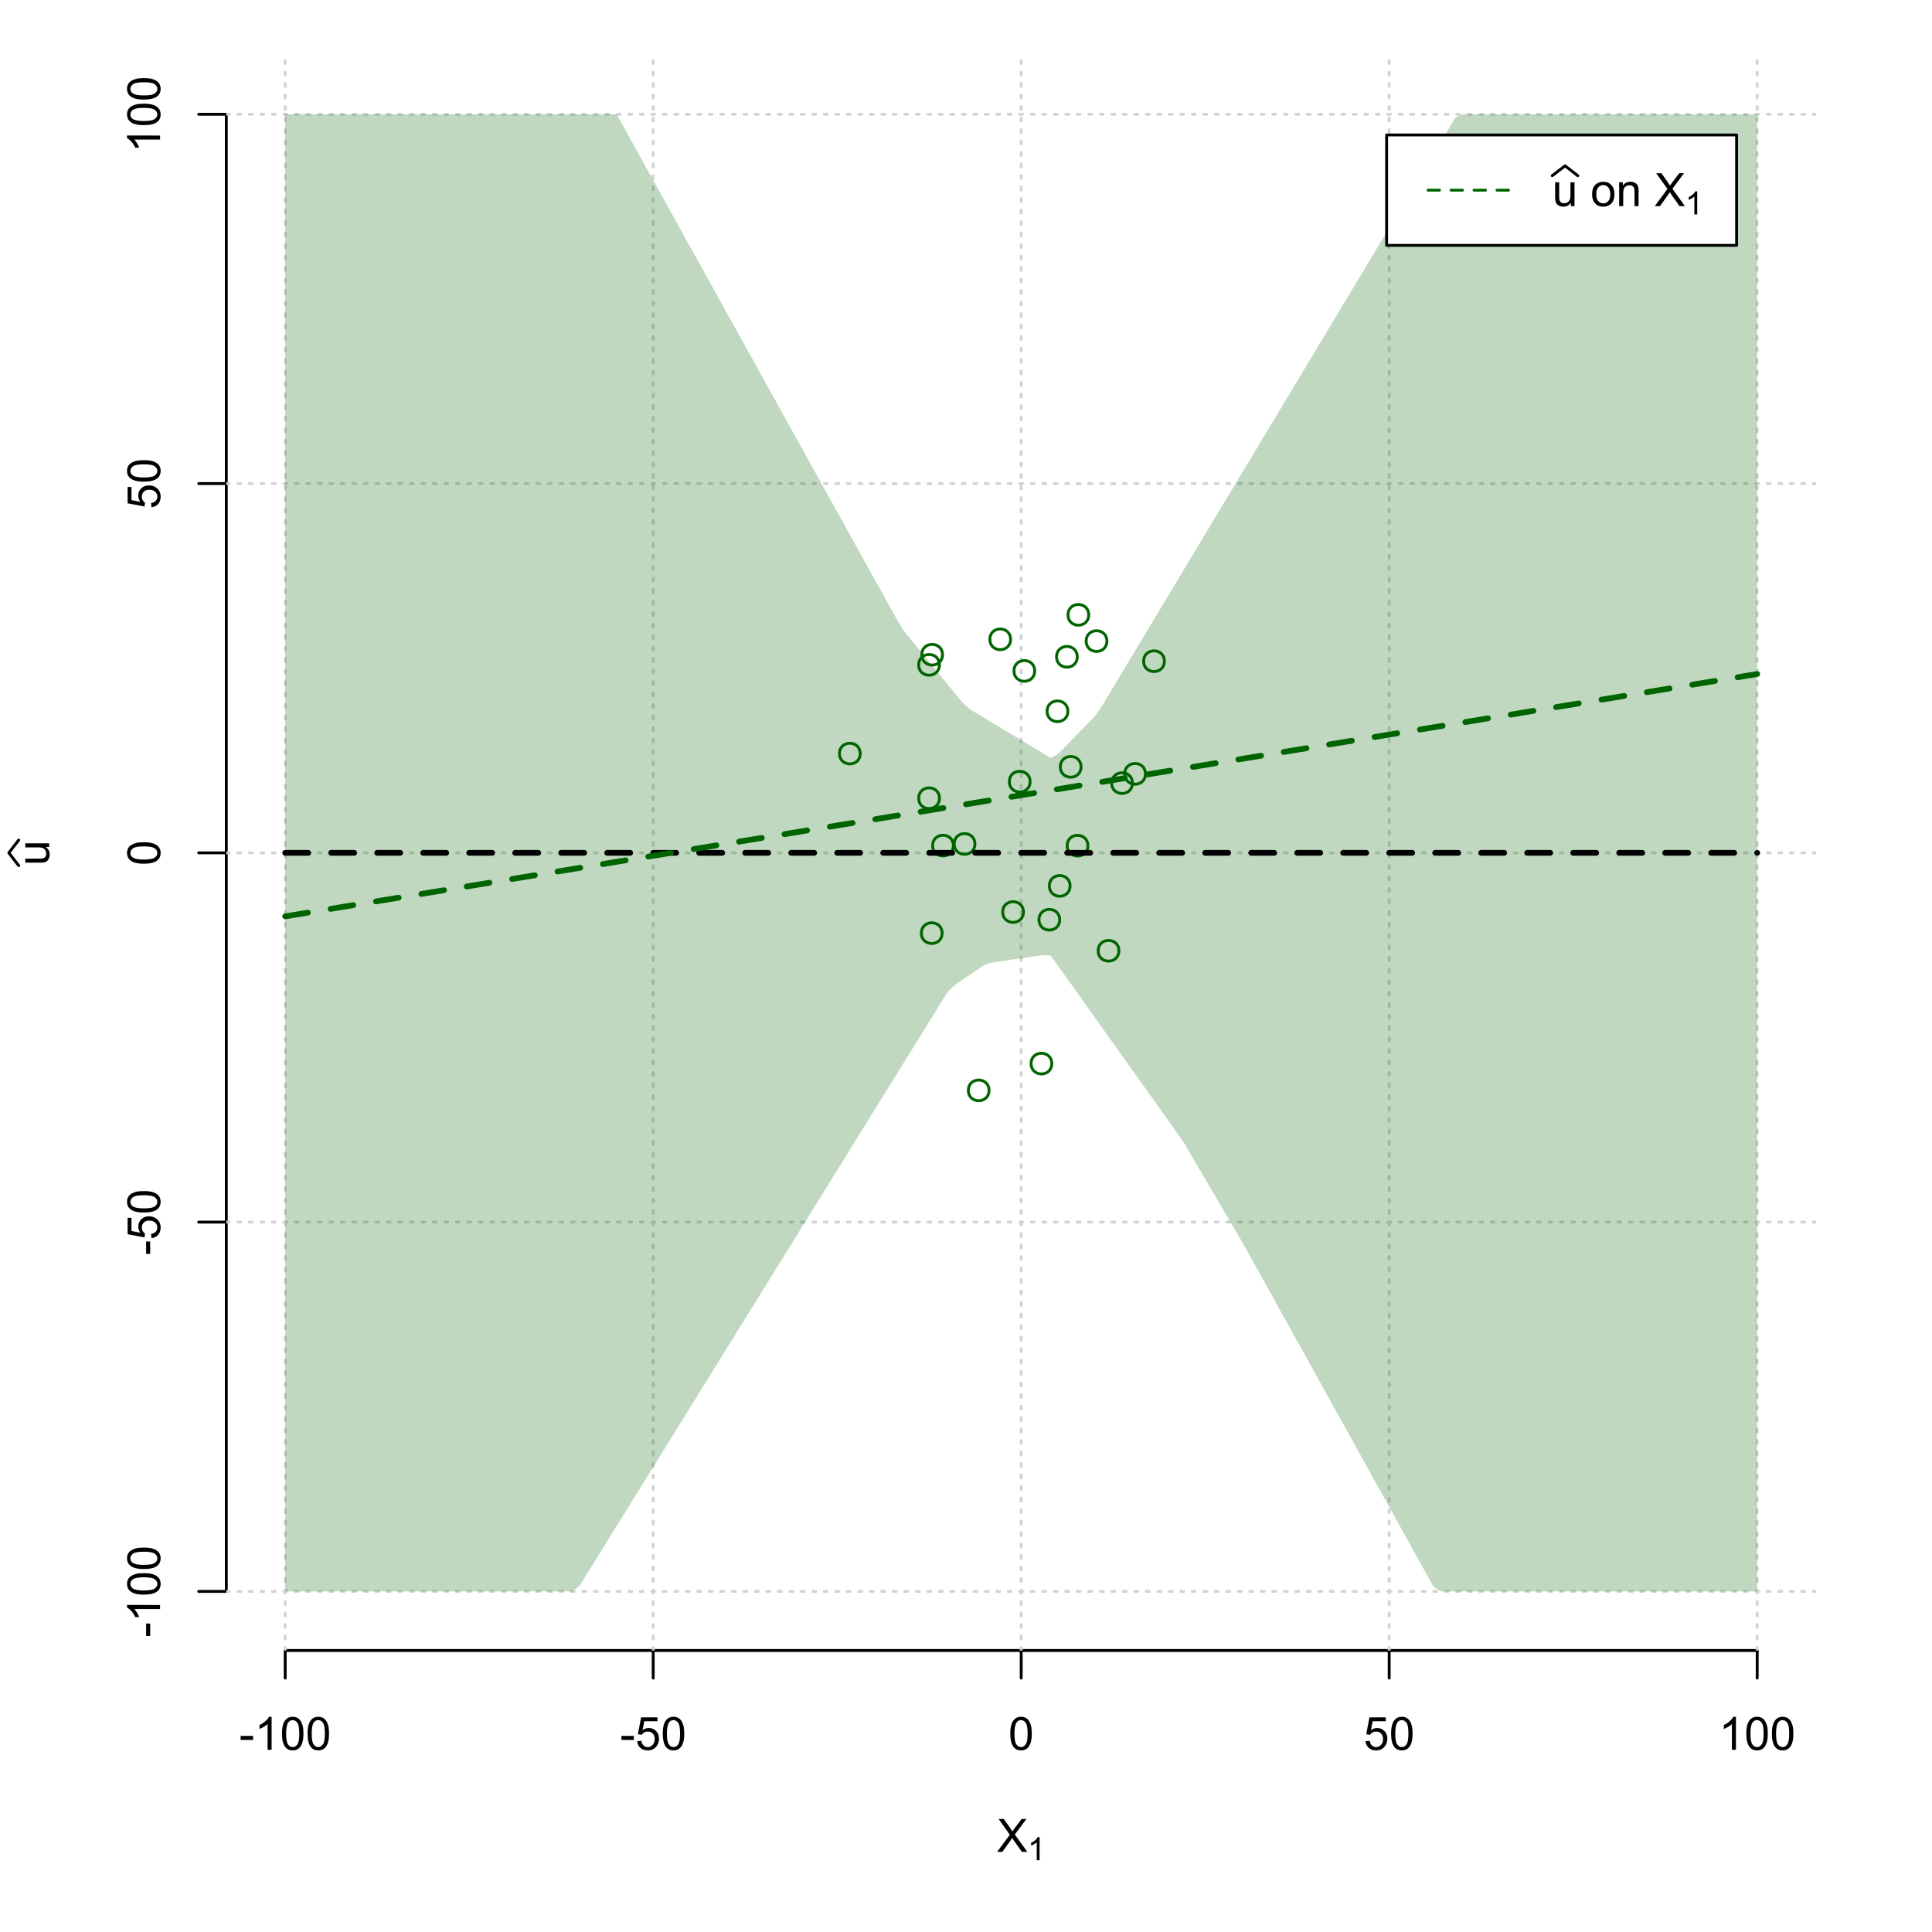 <?xml version="1.0" encoding="UTF-8"?>
<svg xmlns="http://www.w3.org/2000/svg" xmlns:xlink="http://www.w3.org/1999/xlink" width="504pt" height="504pt" viewBox="0 0 504 504" version="1.1">
<defs>
<g>
<symbol overflow="visible" id="glyph0-0">
<path style="stroke:none;" d="M 1.5 0 L 1.5 -7.5 L 7.5 -7.5 L 7.5 0 Z M 1.688 -0.188 L 7.312 -0.188 L 7.312 -7.312 L 1.688 -7.312 Z M 1.688 -0.188 "/>
</symbol>
<symbol overflow="visible" id="glyph0-1">
<path style="stroke:none;" d="M 0.055 0 L 3.375 -4.477 L 0.445 -8.59 L 1.797 -8.59 L 3.359 -6.387 C 3.68 -5.93 3.91 -5.578 4.047 -5.332 C 4.238 -5.645 4.465 -5.969 4.727 -6.312 L 6.457 -8.59 L 7.695 -8.59 L 4.676 -4.539 L 7.93 0 L 6.523 0 L 4.359 -3.062 C 4.238 -3.238 4.113 -3.43 3.984 -3.641 C 3.789 -3.324 3.652 -3.109 3.574 -2.992 L 1.418 0 Z M 0.055 0 "/>
</symbol>
<symbol overflow="visible" id="glyph0-2">
<path style="stroke:none;" d="M 0.383 -2.578 L 0.383 -3.641 L 3.621 -3.641 L 3.621 -2.578 Z M 0.383 -2.578 "/>
</symbol>
<symbol overflow="visible" id="glyph0-3">
<path style="stroke:none;" d="M 4.469 0 L 3.414 0 L 3.414 -6.719 C 3.16 -6.477 2.828 -6.234 2.414 -5.996 C 2 -5.75 1.629 -5.57 1.305 -5.449 L 1.305 -6.469 C 1.895 -6.742 2.41 -7.078 2.852 -7.477 C 3.293 -7.871 3.605 -8.254 3.789 -8.625 L 4.469 -8.625 Z M 4.469 0 "/>
</symbol>
<symbol overflow="visible" id="glyph0-4">
<path style="stroke:none;" d="M 0.5 -4.234 C 0.496 -5.246 0.602 -6.062 0.812 -6.688 C 1.02 -7.305 1.328 -7.785 1.742 -8.121 C 2.148 -8.457 2.668 -8.625 3.297 -8.625 C 3.758 -8.625 4.164 -8.531 4.512 -8.348 C 4.855 -8.16 5.141 -7.891 5.371 -7.543 C 5.594 -7.191 5.773 -6.766 5.906 -6.266 C 6.035 -5.762 6.098 -5.086 6.102 -4.234 C 6.098 -3.227 5.996 -2.414 5.789 -1.797 C 5.578 -1.176 5.266 -0.695 4.859 -0.359 C 4.445 -0.02 3.926 0.145 3.297 0.148 C 2.465 0.145 1.816 -0.148 1.348 -0.742 C 0.781 -1.457 0.496 -2.621 0.5 -4.234 Z M 1.582 -4.234 C 1.582 -2.824 1.746 -1.887 2.074 -1.418 C 2.402 -0.949 2.809 -0.715 3.297 -0.719 C 3.777 -0.715 4.184 -0.949 4.52 -1.422 C 4.848 -1.887 5.016 -2.824 5.016 -4.234 C 5.016 -5.648 4.848 -6.59 4.52 -7.055 C 4.184 -7.516 3.773 -7.746 3.289 -7.75 C 2.801 -7.746 2.414 -7.543 2.125 -7.137 C 1.762 -6.613 1.582 -5.645 1.582 -4.234 Z M 1.582 -4.234 "/>
</symbol>
<symbol overflow="visible" id="glyph0-5">
<path style="stroke:none;" d="M 0.5 -2.25 L 1.605 -2.344 C 1.684 -1.805 1.871 -1.398 2.176 -1.125 C 2.473 -0.852 2.836 -0.715 3.258 -0.719 C 3.766 -0.715 4.195 -0.906 4.547 -1.293 C 4.898 -1.672 5.074 -2.18 5.074 -2.82 C 5.074 -3.414 4.902 -3.891 4.566 -4.242 C 4.227 -4.59 3.785 -4.762 3.242 -4.766 C 2.898 -4.762 2.594 -4.684 2.32 -4.531 C 2.047 -4.375 1.832 -4.176 1.676 -3.93 L 0.688 -4.062 L 1.516 -8.473 L 5.789 -8.473 L 5.789 -7.465 L 2.359 -7.465 L 1.898 -5.156 C 2.414 -5.516 2.953 -5.695 3.523 -5.695 C 4.27 -5.695 4.902 -5.434 5.422 -4.914 C 5.934 -4.395 6.191 -3.727 6.195 -2.914 C 6.191 -2.133 5.965 -1.461 5.516 -0.898 C 4.961 -0.199 4.211 0.145 3.258 0.148 C 2.477 0.145 1.836 -0.07 1.344 -0.508 C 0.844 -0.941 0.562 -1.523 0.5 -2.25 Z M 0.5 -2.25 "/>
</symbol>
<symbol overflow="visible" id="glyph0-6">
<path style="stroke:none;" d="M 4.867 0 L 4.867 -0.914 C 4.379 -0.211 3.723 0.141 2.895 0.141 C 2.527 0.141 2.184 0.07 1.867 -0.07 C 1.547 -0.211 1.309 -0.387 1.156 -0.602 C 1 -0.812 0.895 -1.074 0.832 -1.383 C 0.785 -1.59 0.762 -1.918 0.766 -2.367 L 0.766 -6.223 L 1.82 -6.223 L 1.82 -2.773 C 1.816 -2.219 1.84 -1.848 1.887 -1.656 C 1.949 -1.379 2.09 -1.16 2.309 -1.004 C 2.523 -0.84 2.789 -0.762 3.105 -0.766 C 3.418 -0.762 3.715 -0.844 3.996 -1.008 C 4.273 -1.172 4.469 -1.391 4.586 -1.672 C 4.699 -1.949 4.758 -2.355 4.758 -2.891 L 4.758 -6.223 L 5.812 -6.223 L 5.812 0 Z M 4.867 0 "/>
</symbol>
<symbol overflow="visible" id="glyph0-7">
<path style="stroke:none;" d=""/>
</symbol>
<symbol overflow="visible" id="glyph0-8">
<path style="stroke:none;" d="M 0.398 -3.109 C 0.398 -4.262 0.719 -5.117 1.359 -5.672 C 1.895 -6.133 2.547 -6.363 3.316 -6.363 C 4.172 -6.363 4.871 -6.082 5.414 -5.52 C 5.953 -4.957 6.223 -4.184 6.227 -3.199 C 6.223 -2.398 6.102 -1.766 5.867 -1.309 C 5.625 -0.848 5.277 -0.492 4.82 -0.238 C 4.359 0.016 3.859 0.141 3.316 0.141 C 2.441 0.141 1.734 -0.137 1.203 -0.695 C 0.664 -1.254 0.398 -2.059 0.398 -3.109 Z M 1.484 -3.109 C 1.48 -2.309 1.656 -1.711 2.004 -1.32 C 2.348 -0.922 2.785 -0.727 3.316 -0.727 C 3.84 -0.727 4.273 -0.926 4.621 -1.324 C 4.969 -1.723 5.145 -2.328 5.145 -3.148 C 5.145 -3.914 4.969 -4.496 4.617 -4.895 C 4.266 -5.289 3.832 -5.488 3.316 -5.492 C 2.785 -5.488 2.348 -5.293 2.004 -4.898 C 1.656 -4.5 1.48 -3.902 1.484 -3.109 Z M 1.484 -3.109 "/>
</symbol>
<symbol overflow="visible" id="glyph0-9">
<path style="stroke:none;" d="M 0.789 0 L 0.789 -6.223 L 1.742 -6.223 L 1.742 -5.336 C 2.195 -6.02 2.855 -6.363 3.719 -6.363 C 4.09 -6.363 4.434 -6.293 4.754 -6.16 C 5.066 -6.023 5.305 -5.848 5.461 -5.633 C 5.617 -5.41 5.727 -5.152 5.789 -4.852 C 5.828 -4.656 5.848 -4.312 5.848 -3.828 L 5.848 0 L 4.793 0 L 4.793 -3.785 C 4.793 -4.215 4.75 -4.535 4.668 -4.75 C 4.586 -4.961 4.441 -5.129 4.234 -5.258 C 4.023 -5.383 3.777 -5.449 3.5 -5.449 C 3.047 -5.449 2.66 -5.305 2.332 -5.02 C 2.004 -4.734 1.84 -4.195 1.844 -3.398 L 1.844 0 Z M 0.789 0 "/>
</symbol>
<symbol overflow="visible" id="glyph1-0">
<path style="stroke:none;" d="M 1.051 0 L 1.051 -5.25 L 5.25 -5.25 L 5.25 0 Z M 1.18 -0.133 L 5.117 -0.133 L 5.117 -5.117 L 1.18 -5.117 Z M 1.18 -0.133 "/>
</symbol>
<symbol overflow="visible" id="glyph1-1">
<path style="stroke:none;" d="M 3.129 0 L 2.391 0 L 2.391 -4.703 C 2.211 -4.531 1.977 -4.363 1.691 -4.195 C 1.398 -4.023 1.141 -3.895 0.914 -3.812 L 0.914 -4.527 C 1.328 -4.719 1.688 -4.953 1.996 -5.234 C 2.305 -5.508 2.523 -5.777 2.652 -6.039 L 3.129 -6.039 Z M 3.129 0 "/>
</symbol>
<symbol overflow="visible" id="glyph2-0">
<path style="stroke:none;" d="M 0 -1.5 L -7.5 -1.5 L -7.5 -7.5 L 0 -7.5 Z M -0.188 -1.688 L -0.188 -7.312 L -7.312 -7.312 L -7.312 -1.688 Z M -0.188 -1.688 "/>
</symbol>
<symbol overflow="visible" id="glyph2-1">
<path style="stroke:none;" d="M 0 -4.867 L -0.914 -4.867 C -0.211 -4.379 0.141 -3.723 0.141 -2.895 C 0.141 -2.527 0.07 -2.184 -0.07 -1.867 C -0.211 -1.547 -0.387 -1.309 -0.598 -1.156 C -0.809 -1 -1.07 -0.895 -1.383 -0.832 C -1.59 -0.789 -1.918 -0.766 -2.367 -0.77 L -6.223 -0.77 L -6.223 -1.824 L -2.773 -1.824 C -2.219 -1.82 -1.848 -1.844 -1.656 -1.887 C -1.379 -1.949 -1.16 -2.09 -1.004 -2.309 C -0.84 -2.523 -0.762 -2.789 -0.766 -3.105 C -0.762 -3.418 -0.844 -3.715 -1.008 -3.996 C -1.172 -4.273 -1.391 -4.469 -1.672 -4.586 C -1.945 -4.699 -2.352 -4.758 -2.887 -4.758 L -6.223 -4.758 L -6.223 -5.812 L 0 -5.812 Z M 0 -4.867 "/>
</symbol>
<symbol overflow="visible" id="glyph2-2">
<path style="stroke:none;" d="M -2.578 -0.383 L -3.641 -0.383 L -3.641 -3.621 L -2.578 -3.621 Z M -2.578 -0.383 "/>
</symbol>
<symbol overflow="visible" id="glyph2-3">
<path style="stroke:none;" d="M 0 -4.469 L 0 -3.414 L -6.719 -3.418 C -6.477 -3.16 -6.234 -2.828 -5.996 -2.418 C -5.75 -2.004 -5.57 -1.633 -5.449 -1.309 L -6.469 -1.309 C -6.742 -1.895 -7.078 -2.41 -7.477 -2.852 C -7.871 -3.293 -8.254 -3.605 -8.625 -3.793 L -8.625 -4.473 Z M 0 -4.469 "/>
</symbol>
<symbol overflow="visible" id="glyph2-4">
<path style="stroke:none;" d="M -4.234 -0.5 C -5.246 -0.496 -6.062 -0.602 -6.688 -0.812 C -7.305 -1.02 -7.785 -1.328 -8.121 -1.742 C -8.457 -2.152 -8.625 -2.672 -8.625 -3.301 C -8.625 -3.758 -8.531 -4.164 -8.348 -4.512 C -8.16 -4.859 -7.891 -5.145 -7.543 -5.371 C -7.191 -5.594 -6.766 -5.773 -6.266 -5.906 C -5.762 -6.035 -5.086 -6.098 -4.234 -6.102 C -3.223 -6.098 -2.41 -5.996 -1.793 -5.789 C -1.176 -5.578 -0.695 -5.266 -0.359 -4.859 C -0.02 -4.445 0.145 -3.926 0.148 -3.297 C 0.145 -2.465 -0.148 -1.816 -0.742 -1.348 C -1.457 -0.781 -2.621 -0.496 -4.234 -0.5 Z M -4.234 -1.582 C -2.824 -1.582 -1.887 -1.746 -1.418 -2.074 C -0.949 -2.402 -0.715 -2.809 -0.719 -3.297 C -0.715 -3.777 -0.949 -4.184 -1.422 -4.52 C -1.887 -4.848 -2.824 -5.016 -4.234 -5.016 C -5.648 -5.016 -6.59 -4.848 -7.055 -4.52 C -7.516 -4.188 -7.746 -3.777 -7.75 -3.289 C -7.746 -2.801 -7.543 -2.414 -7.137 -2.129 C -6.613 -1.762 -5.645 -1.582 -4.234 -1.582 Z M -4.234 -1.582 "/>
</symbol>
<symbol overflow="visible" id="glyph2-5">
<path style="stroke:none;" d="M -2.25 -0.5 L -2.344 -1.605 C -1.805 -1.684 -1.398 -1.871 -1.125 -2.176 C -0.852 -2.473 -0.715 -2.836 -0.719 -3.258 C -0.715 -3.766 -0.906 -4.195 -1.293 -4.547 C -1.672 -4.898 -2.18 -5.074 -2.816 -5.074 C -3.414 -5.074 -3.891 -4.902 -4.242 -4.566 C -4.59 -4.227 -4.762 -3.785 -4.766 -3.242 C -4.762 -2.898 -4.684 -2.594 -4.531 -2.32 C -4.375 -2.047 -4.176 -1.832 -3.93 -1.676 L -4.062 -0.688 L -8.473 -1.52 L -8.473 -5.789 L -7.465 -5.789 L -7.465 -2.363 L -5.156 -1.898 C -5.516 -2.414 -5.695 -2.953 -5.695 -3.523 C -5.695 -4.27 -5.434 -4.902 -4.914 -5.422 C -4.395 -5.934 -3.727 -6.191 -2.91 -6.195 C -2.133 -6.191 -1.461 -5.965 -0.895 -5.516 C -0.199 -4.961 0.145 -4.211 0.148 -3.258 C 0.145 -2.477 -0.07 -1.836 -0.508 -1.344 C -0.941 -0.848 -1.523 -0.566 -2.25 -0.5 Z M -2.25 -0.5 "/>
</symbol>
</g>
<clipPath id="clip1">
  <path d="M 74 14.398 L 75 14.398 L 75 430.559 L 74 430.559 Z M 74 14.398 "/>
</clipPath>
<clipPath id="clip2">
  <path d="M 170 14.398 L 171 14.398 L 171 430.559 L 170 430.559 Z M 170 14.398 "/>
</clipPath>
<clipPath id="clip3">
  <path d="M 266 14.398 L 267 14.398 L 267 430.559 L 266 430.559 Z M 266 14.398 "/>
</clipPath>
<clipPath id="clip4">
  <path d="M 362 14.398 L 363 14.398 L 363 430.559 L 362 430.559 Z M 362 14.398 "/>
</clipPath>
<clipPath id="clip5">
  <path d="M 458 14.398 L 459 14.398 L 459 430.559 L 458 430.559 Z M 458 14.398 "/>
</clipPath>
<clipPath id="clip6">
  <path d="M 59.039 414 L 473.758 414 L 473.758 416 L 59.039 416 Z M 59.039 414 "/>
</clipPath>
<clipPath id="clip7">
  <path d="M 59.039 318 L 473.758 318 L 473.758 320 L 59.039 320 Z M 59.039 318 "/>
</clipPath>
<clipPath id="clip8">
  <path d="M 59.039 222 L 473.758 222 L 473.758 223 L 59.039 223 Z M 59.039 222 "/>
</clipPath>
<clipPath id="clip9">
  <path d="M 59.039 125 L 473.758 125 L 473.758 127 L 59.039 127 Z M 59.039 125 "/>
</clipPath>
<clipPath id="clip10">
  <path d="M 59.039 29 L 473.758 29 L 473.758 31 L 59.039 31 Z M 59.039 29 "/>
</clipPath>
</defs>
<g id="surface3666">
<rect x="0" y="0" width="504" height="504" style="fill:rgb(100%,100%,100%);fill-opacity:1;stroke:none;"/>
<g style="fill:rgb(0%,0%,0%);fill-opacity:1;">
  <use xlink:href="#glyph0-1" x="260.062" y="483.102"/>
</g>
<g style="fill:rgb(0%,0%,0%);fill-opacity:1;">
  <use xlink:href="#glyph1-1" x="268.066" y="485.281"/>
</g>
<g style="fill:rgb(0%,0%,0%);fill-opacity:1;">
  <use xlink:href="#glyph2-1" x="12.82" y="225.816"/>
</g>
<path style="fill:none;stroke-width:0.75;stroke-linecap:round;stroke-linejoin:round;stroke:rgb(0%,0%,0%);stroke-opacity:1;stroke-miterlimit:10;" d="M 4.879 225.816 L 2.301 222.48 L 4.879 219.145 "/>
<path style="fill:none;stroke-width:0.75;stroke-linecap:round;stroke-linejoin:round;stroke:rgb(0%,0%,0%);stroke-opacity:1;stroke-miterlimit:10;" d="M 74.398 430.559 L 458.398 430.559 "/>
<path style="fill:none;stroke-width:0.75;stroke-linecap:round;stroke-linejoin:round;stroke:rgb(0%,0%,0%);stroke-opacity:1;stroke-miterlimit:10;" d="M 74.398 430.559 L 74.398 437.762 "/>
<path style="fill:none;stroke-width:0.75;stroke-linecap:round;stroke-linejoin:round;stroke:rgb(0%,0%,0%);stroke-opacity:1;stroke-miterlimit:10;" d="M 170.398 430.559 L 170.398 437.762 "/>
<path style="fill:none;stroke-width:0.75;stroke-linecap:round;stroke-linejoin:round;stroke:rgb(0%,0%,0%);stroke-opacity:1;stroke-miterlimit:10;" d="M 266.398 430.559 L 266.398 437.762 "/>
<path style="fill:none;stroke-width:0.75;stroke-linecap:round;stroke-linejoin:round;stroke:rgb(0%,0%,0%);stroke-opacity:1;stroke-miterlimit:10;" d="M 362.398 430.559 L 362.398 437.762 "/>
<path style="fill:none;stroke-width:0.75;stroke-linecap:round;stroke-linejoin:round;stroke:rgb(0%,0%,0%);stroke-opacity:1;stroke-miterlimit:10;" d="M 458.398 430.559 L 458.398 437.762 "/>
<g style="fill:rgb(0%,0%,0%);fill-opacity:1;">
  <use xlink:href="#glyph0-2" x="62.391" y="456.48"/>
  <use xlink:href="#glyph0-3" x="66.387" y="456.48"/>
  <use xlink:href="#glyph0-4" x="73.061" y="456.48"/>
  <use xlink:href="#glyph0-4" x="79.734" y="456.48"/>
</g>
<g style="fill:rgb(0%,0%,0%);fill-opacity:1;">
  <use xlink:href="#glyph0-2" x="161.727" y="456.48"/>
  <use xlink:href="#glyph0-5" x="165.723" y="456.48"/>
  <use xlink:href="#glyph0-4" x="172.396" y="456.48"/>
</g>
<g style="fill:rgb(0%,0%,0%);fill-opacity:1;">
  <use xlink:href="#glyph0-4" x="263.062" y="456.48"/>
</g>
<g style="fill:rgb(0%,0%,0%);fill-opacity:1;">
  <use xlink:href="#glyph0-5" x="355.727" y="456.48"/>
  <use xlink:href="#glyph0-4" x="362.4" y="456.48"/>
</g>
<g style="fill:rgb(0%,0%,0%);fill-opacity:1;">
  <use xlink:href="#glyph0-3" x="448.387" y="456.48"/>
  <use xlink:href="#glyph0-4" x="455.061" y="456.48"/>
  <use xlink:href="#glyph0-4" x="461.734" y="456.48"/>
</g>
<path style="fill:none;stroke-width:0.75;stroke-linecap:round;stroke-linejoin:round;stroke:rgb(0%,0%,0%);stroke-opacity:1;stroke-miterlimit:10;" d="M 59.039 415.148 L 59.039 29.812 "/>
<path style="fill:none;stroke-width:0.75;stroke-linecap:round;stroke-linejoin:round;stroke:rgb(0%,0%,0%);stroke-opacity:1;stroke-miterlimit:10;" d="M 59.039 415.148 L 51.84 415.148 "/>
<path style="fill:none;stroke-width:0.75;stroke-linecap:round;stroke-linejoin:round;stroke:rgb(0%,0%,0%);stroke-opacity:1;stroke-miterlimit:10;" d="M 59.039 318.812 L 51.84 318.812 "/>
<path style="fill:none;stroke-width:0.75;stroke-linecap:round;stroke-linejoin:round;stroke:rgb(0%,0%,0%);stroke-opacity:1;stroke-miterlimit:10;" d="M 59.039 222.48 L 51.84 222.48 "/>
<path style="fill:none;stroke-width:0.75;stroke-linecap:round;stroke-linejoin:round;stroke:rgb(0%,0%,0%);stroke-opacity:1;stroke-miterlimit:10;" d="M 59.039 126.148 L 51.84 126.148 "/>
<path style="fill:none;stroke-width:0.75;stroke-linecap:round;stroke-linejoin:round;stroke:rgb(0%,0%,0%);stroke-opacity:1;stroke-miterlimit:10;" d="M 59.039 29.812 L 51.84 29.812 "/>
<g style="fill:rgb(0%,0%,0%);fill-opacity:1;">
  <use xlink:href="#glyph2-2" x="41.762" y="427.156"/>
  <use xlink:href="#glyph2-3" x="41.762" y="423.16"/>
  <use xlink:href="#glyph2-4" x="41.762" y="416.486"/>
  <use xlink:href="#glyph2-4" x="41.762" y="409.812"/>
</g>
<g style="fill:rgb(0%,0%,0%);fill-opacity:1;">
  <use xlink:href="#glyph2-2" x="41.762" y="327.484"/>
  <use xlink:href="#glyph2-5" x="41.762" y="323.488"/>
  <use xlink:href="#glyph2-4" x="41.762" y="316.814"/>
</g>
<g style="fill:rgb(0%,0%,0%);fill-opacity:1;">
  <use xlink:href="#glyph2-4" x="41.762" y="225.816"/>
</g>
<g style="fill:rgb(0%,0%,0%);fill-opacity:1;">
  <use xlink:href="#glyph2-5" x="41.762" y="132.82"/>
  <use xlink:href="#glyph2-4" x="41.762" y="126.146"/>
</g>
<g style="fill:rgb(0%,0%,0%);fill-opacity:1;">
  <use xlink:href="#glyph2-3" x="41.762" y="39.824"/>
  <use xlink:href="#glyph2-4" x="41.762" y="33.15"/>
  <use xlink:href="#glyph2-4" x="41.762" y="26.477"/>
</g>
<g clip-path="url(#clip1)" clip-rule="nonzero">
<path style="fill:none;stroke-width:0.75;stroke-linecap:round;stroke-linejoin:round;stroke:rgb(82.745%,82.745%,82.745%);stroke-opacity:1;stroke-dasharray:0.75,2.25;stroke-miterlimit:10;" d="M 74.398 430.559 L 74.398 14.398 "/>
</g>
<g clip-path="url(#clip2)" clip-rule="nonzero">
<path style="fill:none;stroke-width:0.75;stroke-linecap:round;stroke-linejoin:round;stroke:rgb(82.745%,82.745%,82.745%);stroke-opacity:1;stroke-dasharray:0.75,2.25;stroke-miterlimit:10;" d="M 170.398 430.559 L 170.398 14.398 "/>
</g>
<g clip-path="url(#clip3)" clip-rule="nonzero">
<path style="fill:none;stroke-width:0.75;stroke-linecap:round;stroke-linejoin:round;stroke:rgb(82.745%,82.745%,82.745%);stroke-opacity:1;stroke-dasharray:0.75,2.25;stroke-miterlimit:10;" d="M 266.398 430.559 L 266.398 14.398 "/>
</g>
<g clip-path="url(#clip4)" clip-rule="nonzero">
<path style="fill:none;stroke-width:0.75;stroke-linecap:round;stroke-linejoin:round;stroke:rgb(82.745%,82.745%,82.745%);stroke-opacity:1;stroke-dasharray:0.75,2.25;stroke-miterlimit:10;" d="M 362.398 430.559 L 362.398 14.398 "/>
</g>
<g clip-path="url(#clip5)" clip-rule="nonzero">
<path style="fill:none;stroke-width:0.75;stroke-linecap:round;stroke-linejoin:round;stroke:rgb(82.745%,82.745%,82.745%);stroke-opacity:1;stroke-dasharray:0.75,2.25;stroke-miterlimit:10;" d="M 458.398 430.559 L 458.398 14.398 "/>
</g>
<g clip-path="url(#clip6)" clip-rule="nonzero">
<path style="fill:none;stroke-width:0.75;stroke-linecap:round;stroke-linejoin:round;stroke:rgb(82.745%,82.745%,82.745%);stroke-opacity:1;stroke-dasharray:0.75,2.25;stroke-miterlimit:10;" d="M 59.039 415.148 L 473.762 415.148 "/>
</g>
<g clip-path="url(#clip7)" clip-rule="nonzero">
<path style="fill:none;stroke-width:0.75;stroke-linecap:round;stroke-linejoin:round;stroke:rgb(82.745%,82.745%,82.745%);stroke-opacity:1;stroke-dasharray:0.75,2.25;stroke-miterlimit:10;" d="M 59.039 318.812 L 473.762 318.812 "/>
</g>
<g clip-path="url(#clip8)" clip-rule="nonzero">
<path style="fill:none;stroke-width:0.75;stroke-linecap:round;stroke-linejoin:round;stroke:rgb(82.745%,82.745%,82.745%);stroke-opacity:1;stroke-dasharray:0.75,2.25;stroke-miterlimit:10;" d="M 59.039 222.48 L 473.762 222.48 "/>
</g>
<g clip-path="url(#clip9)" clip-rule="nonzero">
<path style="fill:none;stroke-width:0.75;stroke-linecap:round;stroke-linejoin:round;stroke:rgb(82.745%,82.745%,82.745%);stroke-opacity:1;stroke-dasharray:0.75,2.25;stroke-miterlimit:10;" d="M 59.039 126.148 L 473.762 126.148 "/>
</g>
<g clip-path="url(#clip10)" clip-rule="nonzero">
<path style="fill:none;stroke-width:0.75;stroke-linecap:round;stroke-linejoin:round;stroke:rgb(82.745%,82.745%,82.745%);stroke-opacity:1;stroke-dasharray:0.75,2.25;stroke-miterlimit:10;" d="M 59.039 29.812 L 473.762 29.812 "/>
</g>
<path style=" stroke:none;fill-rule:nonzero;fill:rgb(0%,39.216%,0%);fill-opacity:0.251;" d="M 74.398 29.812 L 160.801 29.812 L 162.719 33.172 L 164.641 36.633 L 166.559 40.094 L 168.48 43.555 L 170.398 47.016 L 172.32 50.477 L 174.238 53.938 L 176.16 57.398 L 178.078 60.859 L 181.922 67.781 L 183.84 71.242 L 185.762 74.703 L 187.68 78.164 L 189.602 81.625 L 191.52 85.086 L 193.441 88.547 L 195.359 92.008 L 197.281 95.465 L 199.199 98.926 L 201.121 102.387 L 203.039 105.848 L 204.961 109.309 L 206.879 112.77 L 208.801 116.23 L 210.719 119.691 L 212.641 123.152 L 214.559 126.613 L 216.48 130.074 L 218.398 133.535 L 220.32 136.996 L 222.238 140.457 L 224.16 143.918 L 226.078 147.379 L 229.922 154.301 L 231.84 157.762 L 233.762 161.223 L 235.68 164.477 L 237.602 166.824 L 239.52 169.168 L 241.441 171.512 L 243.359 173.859 L 245.281 176.203 L 247.199 178.551 L 249.121 180.895 L 251.039 183.238 L 252.961 184.98 L 254.879 186.141 L 256.801 187.301 L 258.719 188.457 L 260.641 189.617 L 262.559 190.777 L 264.48 191.938 L 266.398 193.094 L 268.32 194.254 L 270.238 195.414 L 272.16 196.57 L 274.078 197.73 L 276 196.734 L 277.922 194.762 L 279.84 192.785 L 281.762 190.812 L 283.68 188.84 L 285.602 186.863 L 287.52 184.09 L 289.441 180.891 L 291.359 177.695 L 293.281 174.5 L 295.199 171.305 L 297.121 168.109 L 299.039 164.914 L 300.961 161.719 L 302.879 158.523 L 304.801 155.328 L 306.719 152.133 L 308.641 148.934 L 310.559 145.738 L 312.48 142.543 L 314.398 139.348 L 316.32 136.152 L 318.238 132.957 L 320.16 129.762 L 322.078 126.566 L 324 123.371 L 325.922 120.172 L 327.84 116.977 L 329.762 113.781 L 331.68 110.586 L 333.602 107.391 L 335.52 104.195 L 337.441 101 L 339.359 97.805 L 341.281 94.609 L 343.199 91.414 L 345.121 88.215 L 347.039 85.02 L 348.961 81.824 L 350.879 78.629 L 352.801 75.434 L 354.719 72.238 L 356.641 69.043 L 358.559 65.848 L 360.48 62.652 L 362.398 59.453 L 364.32 56.258 L 366.238 53.062 L 368.16 49.867 L 370.078 46.672 L 373.922 40.281 L 375.84 37.086 L 377.762 33.891 L 379.68 30.695 L 381.602 29.812 L 458.398 29.812 L 458.398 415.148 L 375.84 415.148 L 373.922 413.855 L 370.078 406.934 L 368.16 403.477 L 366.238 400.016 L 364.32 396.555 L 362.398 393.094 L 360.48 389.633 L 358.559 386.172 L 356.641 382.711 L 354.719 379.25 L 352.801 375.789 L 350.879 372.328 L 348.961 368.867 L 347.039 365.406 L 345.121 361.945 L 343.199 358.484 L 341.281 355.023 L 339.359 351.562 L 337.441 348.102 L 335.52 344.641 L 333.602 341.18 L 331.68 337.719 L 329.762 334.258 L 327.84 330.797 L 325.922 327.336 L 324 323.945 L 322.078 320.672 L 320.16 317.402 L 318.238 314.129 L 316.32 310.855 L 314.398 307.582 L 312.48 304.312 L 310.559 301.039 L 308.641 297.766 L 306.719 295.047 L 304.801 292.352 L 302.879 289.66 L 300.961 286.965 L 299.039 284.27 L 297.121 281.574 L 295.199 278.879 L 293.281 276.184 L 291.359 273.492 L 289.441 270.797 L 287.52 268.102 L 285.602 265.406 L 283.68 262.711 L 281.762 260.016 L 279.84 257.32 L 277.922 254.629 L 274.078 249.238 L 272.16 249.141 L 270.238 249.422 L 268.32 249.703 L 266.398 249.984 L 264.48 250.262 L 262.559 250.543 L 260.641 250.824 L 258.719 251.105 L 256.801 251.711 L 254.879 253.012 L 252.961 254.312 L 251.039 255.617 L 249.121 256.918 L 247.199 258.781 L 245.281 261.879 L 243.359 264.977 L 241.441 268.074 L 239.52 271.172 L 237.602 274.273 L 235.68 277.371 L 233.762 280.469 L 231.84 283.566 L 229.922 286.664 L 226.078 292.859 L 224.16 295.957 L 222.238 299.059 L 220.32 302.156 L 218.398 305.254 L 216.48 308.352 L 214.559 311.449 L 212.641 314.547 L 210.719 317.645 L 208.801 320.746 L 206.879 323.844 L 204.961 326.941 L 203.039 330.039 L 201.121 333.137 L 199.199 336.234 L 197.281 339.332 L 195.359 342.43 L 193.441 345.531 L 191.52 348.629 L 189.602 351.727 L 187.68 354.824 L 185.762 357.922 L 183.84 361.02 L 181.922 364.117 L 180 367.215 L 178.078 370.316 L 176.16 373.414 L 174.238 376.512 L 172.32 379.609 L 170.398 382.707 L 168.48 385.805 L 166.559 388.902 L 164.641 392.004 L 162.719 395.102 L 160.801 398.199 L 158.879 401.297 L 156.961 404.395 L 155.039 407.492 L 153.121 410.59 L 151.199 413.688 L 149.281 415.148 L 74.398 415.148 Z M 74.398 29.812 "/>
<path style="fill:none;stroke-width:0.75;stroke-linecap:round;stroke-linejoin:round;stroke:rgb(0%,39.216%,0%);stroke-opacity:1;stroke-miterlimit:10;" d="M 245.066 208.23 C 245.066 211.832 239.668 211.832 239.668 208.23 C 239.668 204.633 245.066 204.633 245.066 208.23 "/>
<path style="fill:none;stroke-width:0.75;stroke-linecap:round;stroke-linejoin:round;stroke:rgb(0%,39.216%,0%);stroke-opacity:1;stroke-miterlimit:10;" d="M 263.625 166.781 C 263.625 170.383 258.227 170.383 258.227 166.781 C 258.227 163.184 263.625 163.184 263.625 166.781 "/>
<path style="fill:none;stroke-width:0.75;stroke-linecap:round;stroke-linejoin:round;stroke:rgb(0%,39.216%,0%);stroke-opacity:1;stroke-miterlimit:10;" d="M 298.805 201.875 C 298.805 205.477 293.406 205.477 293.406 201.875 C 293.406 198.273 298.805 198.273 298.805 201.875 "/>
<path style="fill:none;stroke-width:0.75;stroke-linecap:round;stroke-linejoin:round;stroke:rgb(0%,39.216%,0%);stroke-opacity:1;stroke-miterlimit:10;" d="M 303.75 172.488 C 303.75 176.086 298.348 176.086 298.348 172.488 C 298.348 168.887 303.75 168.887 303.75 172.488 "/>
<path style="fill:none;stroke-width:0.75;stroke-linecap:round;stroke-linejoin:round;stroke:rgb(0%,39.216%,0%);stroke-opacity:1;stroke-miterlimit:10;" d="M 245.867 170.797 C 245.867 174.395 240.469 174.395 240.469 170.797 C 240.469 167.195 245.867 167.195 245.867 170.797 "/>
<path style="fill:none;stroke-width:0.75;stroke-linecap:round;stroke-linejoin:round;stroke:rgb(0%,39.216%,0%);stroke-opacity:1;stroke-miterlimit:10;" d="M 224.395 196.586 C 224.395 200.184 218.996 200.184 218.996 196.586 C 218.996 192.984 224.395 192.984 224.395 196.586 "/>
<path style="fill:none;stroke-width:0.75;stroke-linecap:round;stroke-linejoin:round;stroke:rgb(0%,39.216%,0%);stroke-opacity:1;stroke-miterlimit:10;" d="M 245.059 173.438 C 245.059 177.035 239.656 177.035 239.656 173.438 C 239.656 169.836 245.059 169.836 245.059 173.438 "/>
<path style="fill:none;stroke-width:0.75;stroke-linecap:round;stroke-linejoin:round;stroke:rgb(0%,39.216%,0%);stroke-opacity:1;stroke-miterlimit:10;" d="M 295.406 204.289 C 295.406 207.891 290.004 207.891 290.004 204.289 C 290.004 200.691 295.406 200.691 295.406 204.289 "/>
<path style="fill:none;stroke-width:0.75;stroke-linecap:round;stroke-linejoin:round;stroke:rgb(0%,39.216%,0%);stroke-opacity:1;stroke-miterlimit:10;" d="M 291.883 248.027 C 291.883 251.625 286.484 251.625 286.484 248.027 C 286.484 244.426 291.883 244.426 291.883 248.027 "/>
<path style="fill:none;stroke-width:0.75;stroke-linecap:round;stroke-linejoin:round;stroke:rgb(0%,39.216%,0%);stroke-opacity:1;stroke-miterlimit:10;" d="M 274.379 277.457 C 274.379 281.059 268.98 281.059 268.98 277.457 C 268.98 273.859 274.379 273.859 274.379 277.457 "/>
<path style="fill:none;stroke-width:0.75;stroke-linecap:round;stroke-linejoin:round;stroke:rgb(0%,39.216%,0%);stroke-opacity:1;stroke-miterlimit:10;" d="M 278.566 185.547 C 278.566 189.145 273.164 189.145 273.164 185.547 C 273.164 181.945 278.566 181.945 278.566 185.547 "/>
<path style="fill:none;stroke-width:0.75;stroke-linecap:round;stroke-linejoin:round;stroke:rgb(0%,39.216%,0%);stroke-opacity:1;stroke-miterlimit:10;" d="M 258.008 284.441 C 258.008 288.043 252.609 288.043 252.609 284.441 C 252.609 280.844 258.008 280.844 258.008 284.441 "/>
<path style="fill:none;stroke-width:0.75;stroke-linecap:round;stroke-linejoin:round;stroke:rgb(0%,39.216%,0%);stroke-opacity:1;stroke-miterlimit:10;" d="M 266.98 237.922 C 266.98 241.52 261.578 241.52 261.578 237.922 C 261.578 234.32 266.98 234.32 266.98 237.922 "/>
<path style="fill:none;stroke-width:0.75;stroke-linecap:round;stroke-linejoin:round;stroke:rgb(0%,39.216%,0%);stroke-opacity:1;stroke-miterlimit:10;" d="M 283.797 220.609 C 283.797 224.211 278.398 224.211 278.398 220.609 C 278.398 217.012 283.797 217.012 283.797 220.609 "/>
<path style="fill:none;stroke-width:0.75;stroke-linecap:round;stroke-linejoin:round;stroke:rgb(0%,39.216%,0%);stroke-opacity:1;stroke-miterlimit:10;" d="M 269.918 175.02 C 269.918 178.621 264.52 178.621 264.52 175.02 C 264.52 171.418 269.918 171.418 269.918 175.02 "/>
<path style="fill:none;stroke-width:0.75;stroke-linecap:round;stroke-linejoin:round;stroke:rgb(0%,39.216%,0%);stroke-opacity:1;stroke-miterlimit:10;" d="M 279.148 231.105 C 279.148 234.707 273.75 234.707 273.75 231.105 C 273.75 227.508 279.148 227.508 279.148 231.105 "/>
<path style="fill:none;stroke-width:0.75;stroke-linecap:round;stroke-linejoin:round;stroke:rgb(0%,39.216%,0%);stroke-opacity:1;stroke-miterlimit:10;" d="M 276.441 239.93 C 276.441 243.531 271.039 243.531 271.039 239.93 C 271.039 236.332 276.441 236.332 276.441 239.93 "/>
<path style="fill:none;stroke-width:0.75;stroke-linecap:round;stroke-linejoin:round;stroke:rgb(0%,39.216%,0%);stroke-opacity:1;stroke-miterlimit:10;" d="M 254.324 220.156 C 254.324 223.758 248.926 223.758 248.926 220.156 C 248.926 216.559 254.324 216.559 254.324 220.156 "/>
<path style="fill:none;stroke-width:0.75;stroke-linecap:round;stroke-linejoin:round;stroke:rgb(0%,39.216%,0%);stroke-opacity:1;stroke-miterlimit:10;" d="M 281.023 171.34 C 281.023 174.941 275.625 174.941 275.625 171.34 C 275.625 167.738 281.023 167.738 281.023 171.34 "/>
<path style="fill:none;stroke-width:0.75;stroke-linecap:round;stroke-linejoin:round;stroke:rgb(0%,39.216%,0%);stroke-opacity:1;stroke-miterlimit:10;" d="M 288.754 167.242 C 288.754 170.84 283.355 170.84 283.355 167.242 C 283.355 163.641 288.754 163.641 288.754 167.242 "/>
<path style="fill:none;stroke-width:0.75;stroke-linecap:round;stroke-linejoin:round;stroke:rgb(0%,39.216%,0%);stroke-opacity:1;stroke-miterlimit:10;" d="M 284.012 160.395 C 284.012 163.996 278.613 163.996 278.613 160.395 C 278.613 156.797 284.012 156.797 284.012 160.395 "/>
<path style="fill:none;stroke-width:0.75;stroke-linecap:round;stroke-linejoin:round;stroke:rgb(0%,39.216%,0%);stroke-opacity:1;stroke-miterlimit:10;" d="M 248.699 220.586 C 248.699 224.188 243.297 224.188 243.297 220.586 C 243.297 216.988 248.699 216.988 248.699 220.586 "/>
<path style="fill:none;stroke-width:0.75;stroke-linecap:round;stroke-linejoin:round;stroke:rgb(0%,39.216%,0%);stroke-opacity:1;stroke-miterlimit:10;" d="M 245.766 243.43 C 245.766 247.027 240.363 247.027 240.363 243.43 C 240.363 239.828 245.766 239.828 245.766 243.43 "/>
<path style="fill:none;stroke-width:0.75;stroke-linecap:round;stroke-linejoin:round;stroke:rgb(0%,39.216%,0%);stroke-opacity:1;stroke-miterlimit:10;" d="M 268.715 203.906 C 268.715 207.508 263.312 207.508 263.312 203.906 C 263.312 200.309 268.715 200.309 268.715 203.906 "/>
<path style="fill:none;stroke-width:0.75;stroke-linecap:round;stroke-linejoin:round;stroke:rgb(0%,39.216%,0%);stroke-opacity:1;stroke-miterlimit:10;" d="M 282.012 200.043 C 282.012 203.645 276.613 203.645 276.613 200.043 C 276.613 196.445 282.012 196.445 282.012 200.043 "/>
<path style="fill:none;stroke-width:1.5;stroke-linecap:round;stroke-linejoin:round;stroke:rgb(0%,0%,0%);stroke-opacity:1;stroke-dasharray:6,6;stroke-miterlimit:10;" d="M 74.398 222.48 L 458.398 222.48 "/>
<path style="fill:none;stroke-width:1.5;stroke-linecap:round;stroke-linejoin:round;stroke:rgb(0%,39.216%,0%);stroke-opacity:1;stroke-dasharray:6,6;stroke-miterlimit:10;" d="M 74.398 239.055 L 76.32 238.738 L 78.238 238.422 L 80.16 238.105 L 82.078 237.789 L 85.922 237.156 L 87.84 236.84 L 89.762 236.523 L 91.68 236.207 L 93.602 235.891 L 95.52 235.574 L 97.441 235.262 L 99.359 234.945 L 101.281 234.629 L 103.199 234.312 L 105.121 233.996 L 107.039 233.68 L 108.961 233.363 L 110.879 233.047 L 112.801 232.73 L 114.719 232.414 L 116.641 232.098 L 118.559 231.781 L 120.48 231.465 L 122.398 231.152 L 124.32 230.836 L 126.238 230.52 L 128.16 230.203 L 130.078 229.887 L 133.922 229.254 L 135.84 228.938 L 137.762 228.621 L 139.68 228.305 L 141.602 227.988 L 143.52 227.672 L 145.441 227.355 L 147.359 227.043 L 149.281 226.727 L 151.199 226.41 L 153.121 226.094 L 155.039 225.777 L 156.961 225.461 L 158.879 225.145 L 160.801 224.828 L 162.719 224.512 L 164.641 224.195 L 166.559 223.879 L 168.48 223.562 L 170.398 223.246 L 172.32 222.934 L 174.238 222.617 L 176.16 222.301 L 178.078 221.984 L 181.922 221.352 L 183.84 221.035 L 185.762 220.719 L 187.68 220.402 L 189.602 220.086 L 191.52 219.77 L 193.441 219.453 L 195.359 219.141 L 197.281 218.824 L 199.199 218.508 L 201.121 218.191 L 203.039 217.875 L 204.961 217.559 L 206.879 217.242 L 208.801 216.926 L 210.719 216.609 L 212.641 216.293 L 214.559 215.977 L 216.48 215.66 L 218.398 215.344 L 220.32 215.031 L 222.238 214.715 L 224.16 214.398 L 226.078 214.082 L 229.922 213.449 L 231.84 213.133 L 233.762 212.816 L 235.68 212.5 L 237.602 212.184 L 239.52 211.867 L 241.441 211.551 L 243.359 211.234 L 245.281 210.922 L 247.199 210.605 L 249.121 210.289 L 251.039 209.973 L 252.961 209.656 L 254.879 209.34 L 256.801 209.023 L 258.719 208.707 L 260.641 208.391 L 262.559 208.074 L 264.48 207.758 L 266.398 207.441 L 268.32 207.125 L 270.238 206.812 L 272.16 206.496 L 274.078 206.18 L 277.922 205.547 L 279.84 205.23 L 281.762 204.914 L 283.68 204.598 L 285.602 204.281 L 287.52 203.965 L 289.441 203.648 L 291.359 203.332 L 293.281 203.016 L 295.199 202.703 L 297.121 202.387 L 299.039 202.07 L 300.961 201.754 L 302.879 201.438 L 304.801 201.121 L 306.719 200.805 L 308.641 200.488 L 310.559 200.172 L 312.48 199.855 L 314.398 199.539 L 316.32 199.223 L 318.238 198.906 L 320.16 198.594 L 322.078 198.277 L 325.922 197.645 L 327.84 197.328 L 329.762 197.012 L 331.68 196.695 L 333.602 196.379 L 335.52 196.062 L 337.441 195.746 L 339.359 195.43 L 341.281 195.113 L 343.199 194.797 L 345.121 194.484 L 347.039 194.168 L 348.961 193.852 L 350.879 193.535 L 352.801 193.219 L 354.719 192.902 L 356.641 192.586 L 358.559 192.27 L 360.48 191.953 L 362.398 191.637 L 364.32 191.32 L 366.238 191.004 L 368.16 190.688 L 370.078 190.375 L 373.922 189.742 L 375.84 189.426 L 377.762 189.109 L 379.68 188.793 L 381.602 188.477 L 383.52 188.16 L 385.441 187.844 L 387.359 187.527 L 389.281 187.211 L 391.199 186.895 L 393.121 186.582 L 395.039 186.266 L 396.961 185.949 L 398.879 185.633 L 400.801 185.316 L 402.719 185 L 404.641 184.684 L 406.559 184.367 L 408.48 184.051 L 410.398 183.734 L 412.32 183.418 L 414.238 183.102 L 416.16 182.785 L 418.078 182.473 L 421.922 181.84 L 423.84 181.523 L 425.762 181.207 L 427.68 180.891 L 429.602 180.574 L 431.52 180.258 L 433.441 179.941 L 435.359 179.625 L 437.281 179.309 L 439.199 178.992 L 441.121 178.676 L 443.039 178.363 L 444.961 178.047 L 446.879 177.73 L 448.801 177.414 L 450.719 177.098 L 452.641 176.781 L 454.559 176.465 L 456.48 176.148 L 458.398 175.832 "/>
<path style="fill-rule:nonzero;fill:rgb(100%,100%,100%);fill-opacity:1;stroke-width:0.75;stroke-linecap:round;stroke-linejoin:round;stroke:rgb(0%,0%,0%);stroke-opacity:1;stroke-miterlimit:10;" d="M 361.727 35.207 L 453.027 35.207 L 453.027 64.008 L 361.727 64.008 Z M 361.727 35.207 "/>
<path style="fill:none;stroke-width:0.75;stroke-linecap:round;stroke-linejoin:round;stroke:rgb(0%,39.216%,0%);stroke-opacity:1;stroke-dasharray:3,3;stroke-miterlimit:10;" d="M 372.523 49.609 L 394.125 49.609 "/>
<g style="fill:rgb(0%,0%,0%);fill-opacity:1;">
  <use xlink:href="#glyph0-6" x="404.926" y="53.777"/>
</g>
<path style="fill:none;stroke-width:0.75;stroke-linecap:round;stroke-linejoin:round;stroke:rgb(0%,0%,0%);stroke-opacity:1;stroke-miterlimit:10;" d="M 404.926 45.836 L 408.262 43.262 L 411.598 45.836 "/>
<g style="fill:rgb(0%,0%,0%);fill-opacity:1;">
  <use xlink:href="#glyph0-7" x="411.598" y="53.777"/>
  <use xlink:href="#glyph0-8" x="414.932" y="53.777"/>
  <use xlink:href="#glyph0-9" x="421.605" y="53.777"/>
  <use xlink:href="#glyph0-7" x="428.279" y="53.777"/>
</g>
<g style="fill:rgb(0%,0%,0%);fill-opacity:1;">
  <use xlink:href="#glyph0-1" x="431.613" y="53.777"/>
</g>
<g style="fill:rgb(0%,0%,0%);fill-opacity:1;">
  <use xlink:href="#glyph1-1" x="439.617" y="55.957"/>
</g>
<g style="fill:rgb(0%,0%,0%);fill-opacity:1;">
  <use xlink:href="#glyph0-7" x="444.289" y="53.777"/>
</g>
</g>
</svg>
